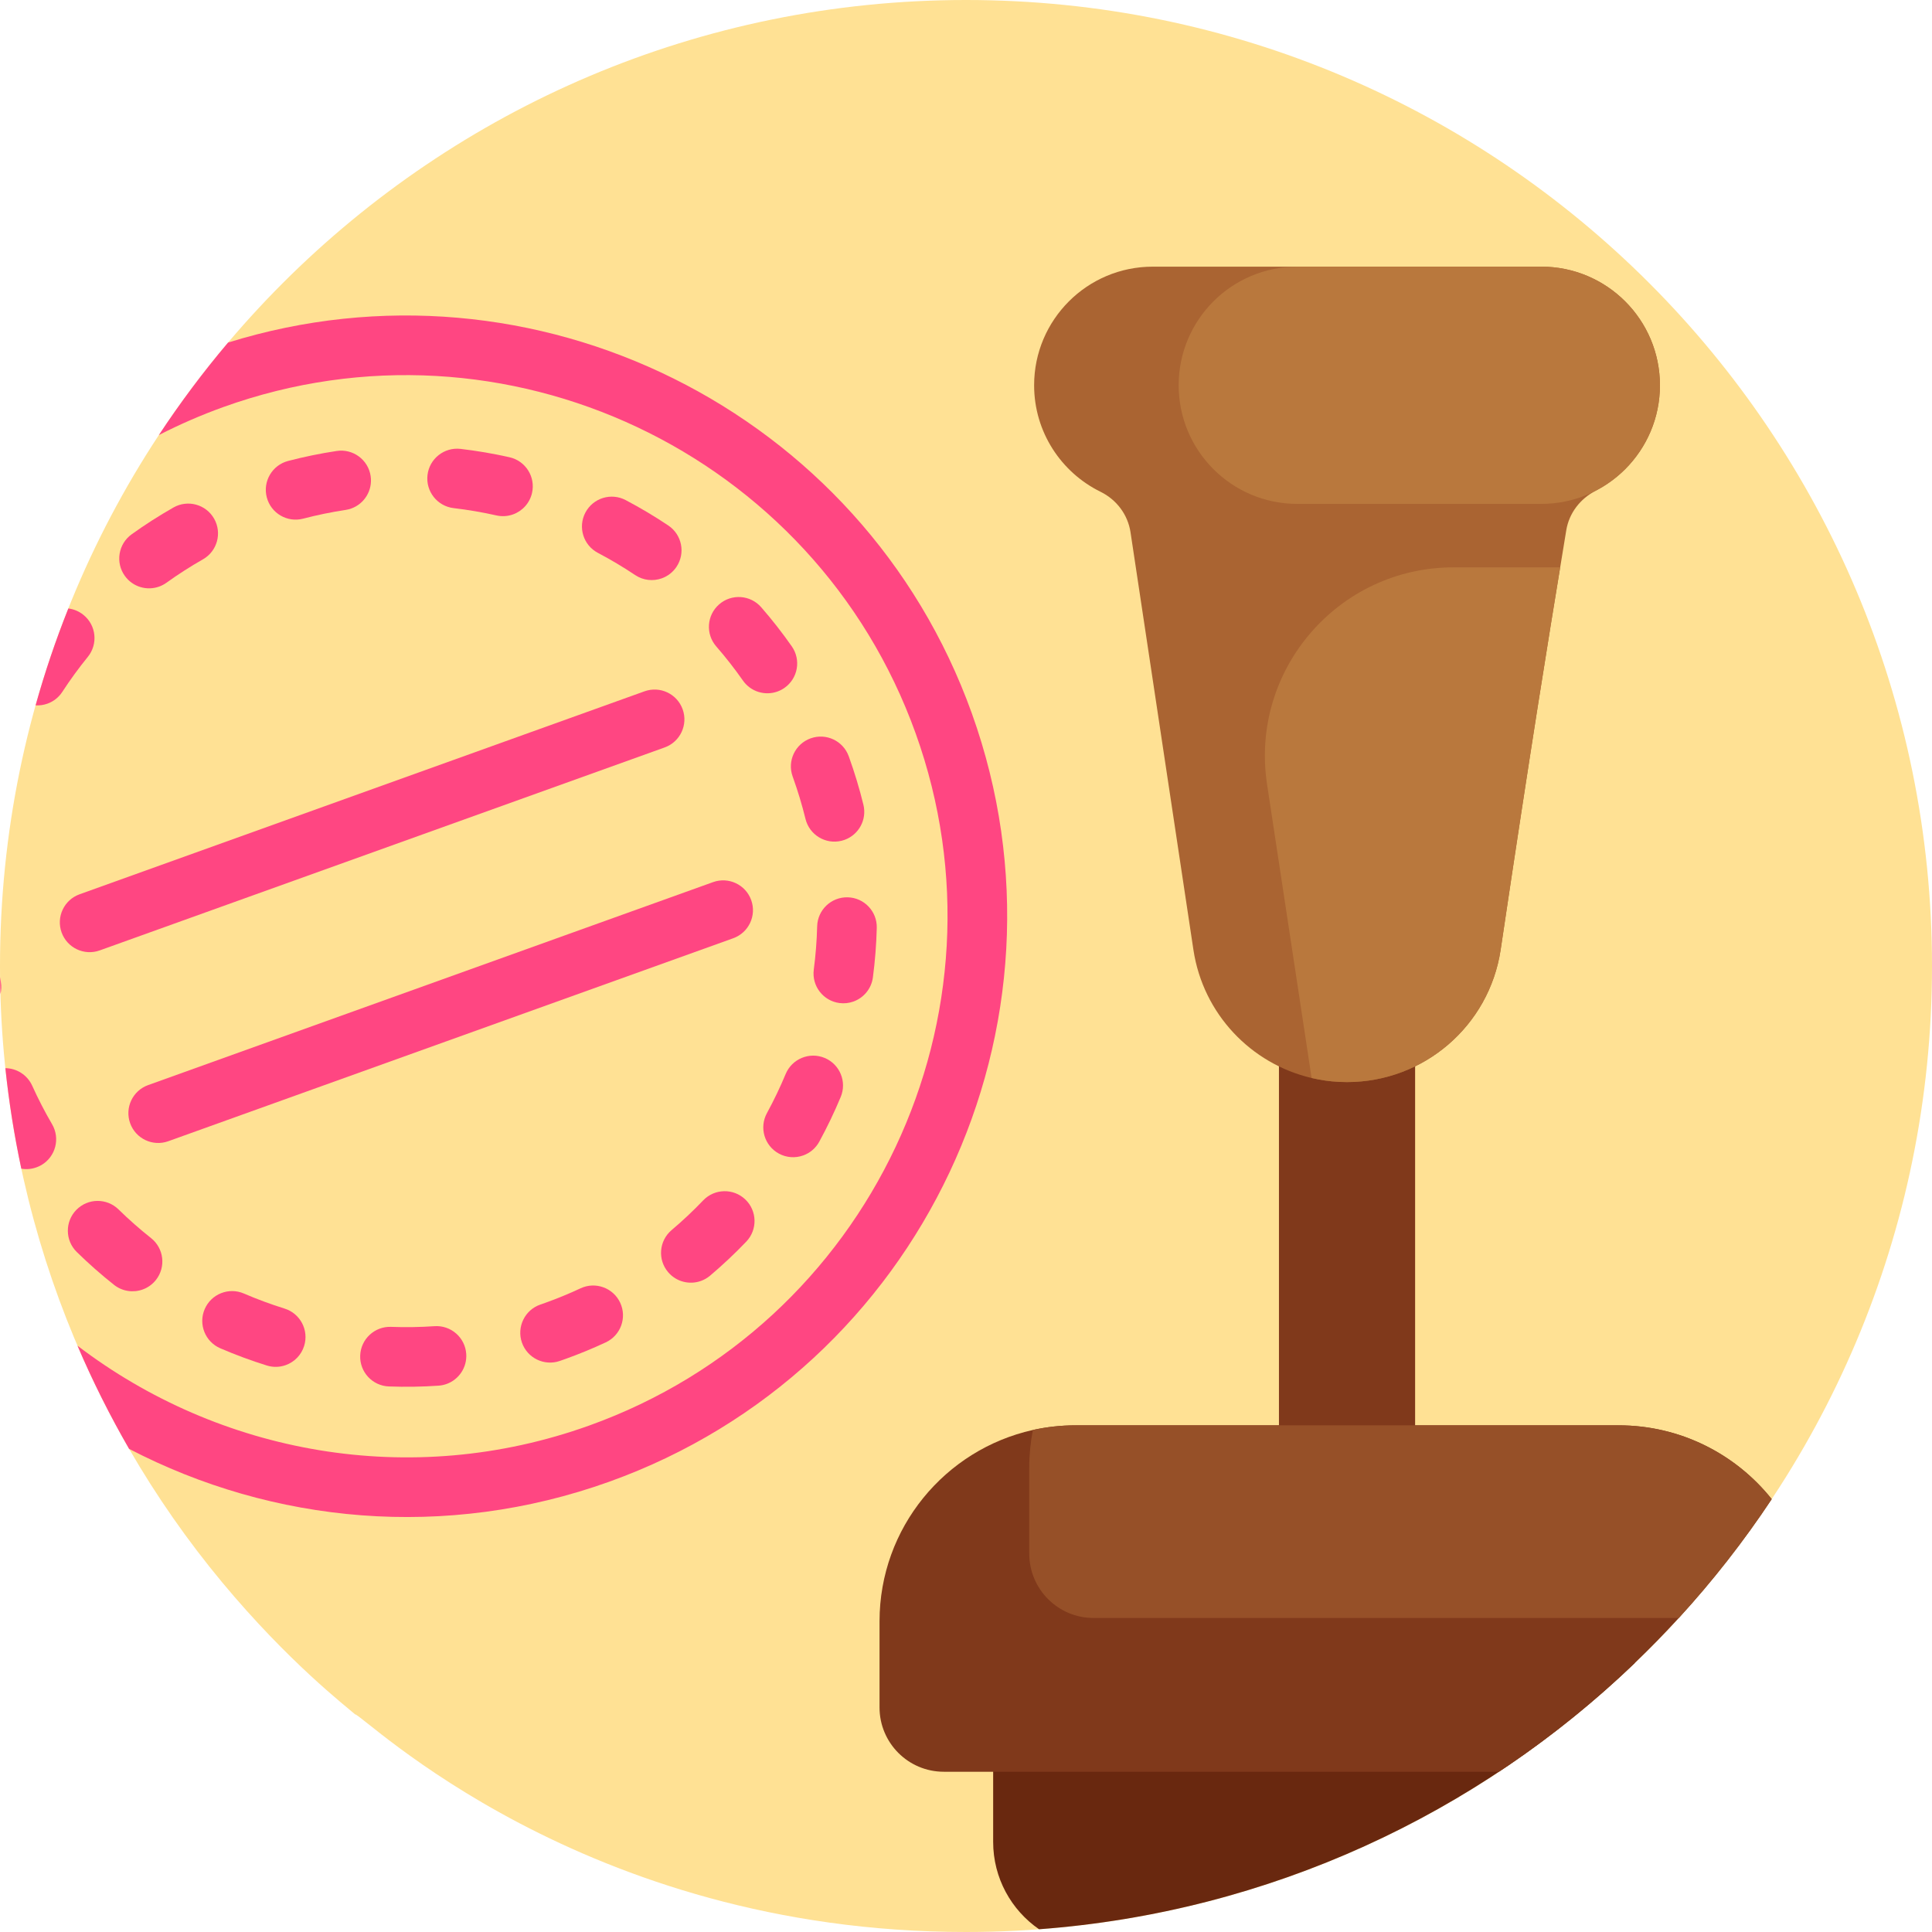 <?xml version="1.0" encoding="iso-8859-1"?>
<!-- Generator: Adobe Illustrator 19.0.0, SVG Export Plug-In . SVG Version: 6.00 Build 0)  -->
<svg version="1.1" id="Capa_1" xmlns="http://www.w3.org/2000/svg" xmlns:xlink="http://www.w3.org/1999/xlink" x="0px" y="0px"
	 viewBox="0 0 512 512" style="enable-background:new 0 0 512 512;" xml:space="preserve">
<path style="fill:#FFE194;" d="M256,0C114.615,0,0,114.615,0,256c0,62.128,22.204,119.245,58.914,163.383
	c17.597,21.162,32.959,32.953,35.188,34.935C96.214,454.319,154.129,512,256,512c141.385,0,256-114.615,256-256
	C512,114.862,397.646,0,256,0z"/>
<path style="fill:#69280F;" d="M433.3,440.654c-41.646,40.003-96.799,66.057-157.936,70.619
	c-7.354-5.068-12.168-13.559-12.168-23.167v-47.452H433.3z"/>
<g>
	<rect x="338.935" y="228.977" style="fill:#80391B;" width="36.084" height="191.292"/>
	<path style="fill:#80391B;" d="M469.521,397.28c-7.385,11.146-15.624,21.671-24.621,31.501c-3.74,4.088-7.607,8.049-11.6,11.873
		c-11.104,10.672-23.167,20.344-36.052,28.878H250.121c-9.419,0-17.036-7.638-17.036-17.046v-22.809
		c0-24.8,17.383-45.545,40.635-50.717c3.635-0.801,7.427-1.233,11.315-1.233h143.882
		C445.353,377.726,460.008,385.364,469.521,397.28z"/>
</g>
<path style="fill:#965028;" d="M469.521,397.28c-7.385,11.146-15.624,21.671-24.621,31.501H289.808
	c-9.419,0-17.046-7.638-17.046-17.057v-22.799c0-3.413,0.337-6.732,0.959-9.966c3.635-0.801,7.427-1.233,11.315-1.233h143.882
	C445.353,377.726,460.008,385.364,469.521,397.28z"/>
<path style="fill:#AA6432;" d="M439.9,102.102c0,8.688-3.518,16.537-9.212,22.233c-2.284,2.284-4.922,4.215-7.818,5.717
	c-4.097,2.112-7.057,5.93-7.797,10.5c-0.429,2.671-0.955,5.878-1.609,9.802c-2.746,16.678-7.582,46.214-15.787,101.414
	c-3.056,20.119-20.355,34.995-40.7,34.995c-1.319,0-2.638-0.064-3.936-0.182c-1.223-0.118-2.435-0.29-3.625-0.515
	c-0.611-0.118-1.223-0.247-1.824-0.386c-16.076-3.754-28.743-16.978-31.316-33.911l-16.678-110.723
	c-0.708-4.665-3.7-8.634-7.936-10.715c-10.425-5.116-17.61-15.829-17.61-28.228c0-8.688,3.518-16.537,9.212-22.233
	c5.684-5.684,13.545-9.202,22.221-9.202h102.979C425.818,70.667,439.9,84.738,439.9,102.102z"/>
<g>
	<path style="fill:#B9783D;" d="M413.463,150.353c-2.746,16.678-7.582,46.214-15.787,101.414
		c-3.056,20.119-20.355,34.995-40.7,34.995c-1.319,0-2.638-0.064-3.936-0.182c-1.223-0.118-2.435-0.29-3.625-0.515
		c-0.611-0.118-1.223-0.247-1.824-0.386l-11.808-77.83c-4.59-30.255,18.833-57.496,49.419-57.496H413.463z"/>
	<path style="fill:#B9783D;" d="M439.9,102.102c0,8.688-3.518,16.537-9.212,22.233c-5.684,5.684-13.545,9.202-22.221,9.202h-64.671
		c-17.363,0-31.435-14.071-31.435-31.435c0-8.688,3.518-16.537,9.202-22.233c5.694-5.684,13.556-9.202,22.233-9.202h64.671
		C425.818,70.667,439.9,84.738,439.9,102.102z"/>
</g>
<g>
	<path style="fill:#FF4682;" d="M257.528,188.995C228.64,108.567,141.28,65.625,60.442,90.784
		C53.857,98.569,47.725,106.755,42.1,115.3c5.468-2.813,11.178-5.299,17.12-7.438c74.412-26.728,156.704,12.063,183.432,86.475
		c26.739,74.412-12.053,156.704-86.464,183.432c-47.515,17.067-98.232,7.427-135.654-21.145c4.025,9.419,8.607,18.553,13.675,27.339
		c38.033,19.786,83.883,24.284,127.32,8.681C244.148,362.966,287.206,271.603,257.528,188.995z"/>
	<path style="fill:#FF4682;" d="M201.729,160.927c-2.868-3.29-7.86-3.635-11.148-0.766c-3.29,2.867-3.634,7.858-0.767,11.148
		c2.504,2.873,4.882,5.916,7.07,9.045c2.088,2.987,5.869,4.087,9.143,2.911c0.646-0.232,1.273-0.553,1.862-0.965
		c3.576-2.501,4.447-7.429,1.946-11.004C207.326,167.71,204.6,164.222,201.729,160.927z"/>
	<path style="fill:#FF4682;" d="M42.17,155.452c0.676-0.243,1.331-0.583,1.943-1.023c3.09-2.221,6.343-4.306,9.668-6.198
		c3.794-2.158,5.119-6.982,2.962-10.776c-2.158-3.793-6.986-5.122-10.775-2.96c-3.809,2.166-7.536,4.554-11.077,7.1
		c-3.544,2.546-4.352,7.484-1.806,11.027C35.191,155.555,38.934,156.615,42.17,155.452z"/>
	<path style="fill:#FF4682;" d="M23.273,174.077c2.75-3.392,2.244-8.365-1.148-11.115c-1.191-0.969-2.592-1.538-4.014-1.707
		c-3.329,8.344-6.237,16.92-8.681,25.675c1.064,0.063,2.139-0.095,3.14-0.453c1.559-0.558,2.96-1.612,3.94-3.118
		C18.595,180.156,20.871,177.037,23.273,174.077z"/>
	<path style="fill:#FF4682;" d="M0.021,258.908c0.011,1.517,0.042,3.034,0.095,4.551c0.242-1.011,0.295-2.086,0.116-3.171
		C0.158,259.835,0.084,259.371,0.021,258.908z"/>
	<path style="fill:#FF4682;" d="M80.338,137.45c3.698-0.964,7.483-1.743,11.253-2.313c0.52-0.078,1.022-0.206,1.499-0.378
		c3.479-1.249,5.707-4.82,5.133-8.615c-0.651-4.315-4.678-7.284-8.993-6.632c-4.316,0.651-8.65,1.542-12.882,2.646
		c-4.211,1.101-6.752,5.417-5.651,9.64C71.8,136.023,76.116,138.552,80.338,137.45z"/>
	<path style="fill:#FF4682;" d="M168.315,152.392c2.168,1.452,4.793,1.687,7.072,0.868c1.535-0.551,2.913-1.58,3.889-3.039
		c2.427-3.627,1.456-8.534-2.171-10.961c-3.629-2.429-7.432-4.695-11.299-6.73c-3.863-2.034-8.64-0.551-10.673,3.311
		c-2.032,3.861-0.551,8.64,3.311,10.673C161.823,148.291,165.144,150.27,168.315,152.392z"/>
	<path style="fill:#FF4682;" d="M131.551,136.593c1.52,0.343,3.037,0.222,4.404-0.268c2.458-0.883,4.425-2.965,5.042-5.702
		c0.96-4.256-1.712-8.486-5.969-9.446c-4.267-0.963-8.632-1.708-12.971-2.215c-4.335-0.506-8.259,2.598-8.764,6.932
		c-0.506,4.335,2.598,8.259,6.932,8.764C124.014,135.103,127.824,135.753,131.551,136.593z"/>
	<path style="fill:#FF4682;" d="M37.8,341.734c1.339-0.481,2.566-1.331,3.516-2.529c2.71-3.421,2.132-8.391-1.288-11.1
		c-2.995-2.372-5.894-4.927-8.614-7.594c-3.116-3.055-8.119-3.006-11.174,0.109c-3.055,3.115-3.007,8.119,0.11,11.174
		c3.116,3.056,6.436,5.983,9.866,8.7C32.438,342.254,35.314,342.626,37.8,341.734z"/>
	<path style="fill:#FF4682;" d="M218.541,280.362c-4.031-1.675-8.653,0.232-10.331,4.261c-1.467,3.525-3.137,7.012-4.965,10.363
		c-2.09,3.831-0.678,8.63,3.152,10.721c2.063,1.126,4.407,1.236,6.459,0.499c1.756-0.631,3.298-1.884,4.262-3.651
		c2.093-3.835,4.005-7.826,5.684-11.861C224.478,286.663,222.57,282.039,218.541,280.362z"/>
	<path style="fill:#FF4682;" d="M186.346,318.121c-2.636,2.758-5.45,5.406-8.363,7.869c-3.332,2.817-3.751,7.803-0.933,11.135
		c2.19,2.591,5.691,3.42,8.708,2.337c0.863-0.31,1.687-0.776,2.427-1.403c3.339-2.823,6.565-5.857,9.586-9.018
		c3.015-3.155,2.903-8.157-0.253-11.172C194.362,314.853,189.361,314.966,186.346,318.121z"/>
	<path style="fill:#FF4682;" d="M226.161,265.422c2.696-0.968,4.768-3.373,5.168-6.409c0.571-4.343,0.916-8.758,1.025-13.122
		c0.109-4.363-3.341-7.987-7.702-8.096c-4.365-0.109-7.987,3.341-8.096,7.702c-0.095,3.809-0.396,7.661-0.894,11.453
		c-0.57,4.327,2.477,8.296,6.803,8.866C223.755,265.985,225.013,265.835,226.161,265.422z"/>
	<path style="fill:#FF4682;" d="M224.984,200.58l-0.053-0.145c-1.476-4.108-6.001-6.24-10.108-4.764
		c-4.108,1.476-6.24,6.001-4.764,10.108l0.085,0.236c1.296,3.606,2.412,7.309,3.319,11.005c1.04,4.238,5.318,6.832,9.556,5.792
		c0.274-0.066,0.54-0.148,0.8-0.24c3.759-1.351,5.965-5.351,4.994-9.315C227.776,209.028,226.499,204.794,224.984,200.58z"/>
	<path style="fill:#FF4682;" d="M8.534,287.722c-1.317-2.887-4.13-4.615-7.111-4.646c0.948,9.029,2.37,17.91,4.225,26.634
		c1.317,0.232,2.697,0.126,4.003-0.348c0.453-0.158,0.896-0.369,1.327-0.611c3.761-2.212,5.025-7.048,2.823-10.82
		C11.884,294.644,10.103,291.209,8.534,287.722z"/>
	<path style="fill:#FF4682;" d="M153.857,341.415c-3.028,1.414-6.163,2.706-9.323,3.84c-0.411,0.166-0.889,0.317-1.336,0.471
		c-4.099,1.397-6.315,5.922-4.891,10.047c1.424,4.125,5.923,6.314,10.048,4.891c0.509-0.175,1.001-0.357,1.524-0.537
		c3.61-1.297,7.197-2.775,10.661-4.391c3.955-1.846,5.663-6.548,3.818-10.503C162.513,341.277,157.799,339.574,153.857,341.415z"/>
	<path style="fill:#FF4682;" d="M115.129,351.452c-3.806,0.262-7.669,0.322-11.481,0.179c-4.361-0.164-8.029,3.238-8.193,7.598
		c-0.164,4.361,3.239,8.029,7.599,8.193c4.371,0.164,8.8,0.095,13.164-0.206c0.747-0.051,1.461-0.204,2.132-0.446
		c3.242-1.165,5.456-4.374,5.207-7.981C123.256,354.437,119.482,351.151,115.129,351.452z"/>
	<path style="fill:#FF4682;" d="M64.631,342.795c-4.007-1.728-8.657,0.122-10.384,4.13s0.121,8.656,4.13,10.384
		c4.011,1.729,8.161,3.265,12.333,4.564c1.706,0.532,3.456,0.455,5.016-0.105c2.252-0.809,4.112-2.628,4.878-5.088
		c1.298-4.166-1.027-8.597-5.194-9.894C71.764,345.649,68.137,344.307,64.631,342.795z"/>
	<path style="fill:#FF4682;" d="M26.43,251.868l149.716-53.79c4.108-1.476,6.24-6.001,4.764-10.108
		c-1.476-4.108-6.001-6.24-10.108-4.764L21.087,236.995c-4.107,1.475-6.24,6.001-4.764,10.108
		C17.799,251.211,22.324,253.343,26.43,251.868z"/>
	<path style="fill:#FF4682;" d="M34.49,297.67c1.476,4.108,6.001,6.24,10.108,4.764l149.716-53.79
		c4.108-1.476,6.24-6.001,4.764-10.108c-1.476-4.108-6.001-6.24-10.108-4.764l-149.716,53.79
		C35.147,289.037,33.014,293.562,34.49,297.67z"/>
</g>
<g>
</g>
<g>
</g>
<g>
</g>
<g>
</g>
<g>
</g>
<g>
</g>
<g>
</g>
<g>
</g>
<g>
</g>
<g>
</g>
<g>
</g>
<g>
</g>
<g>
</g>
<g>
</g>
<g>
</g>
</svg>
